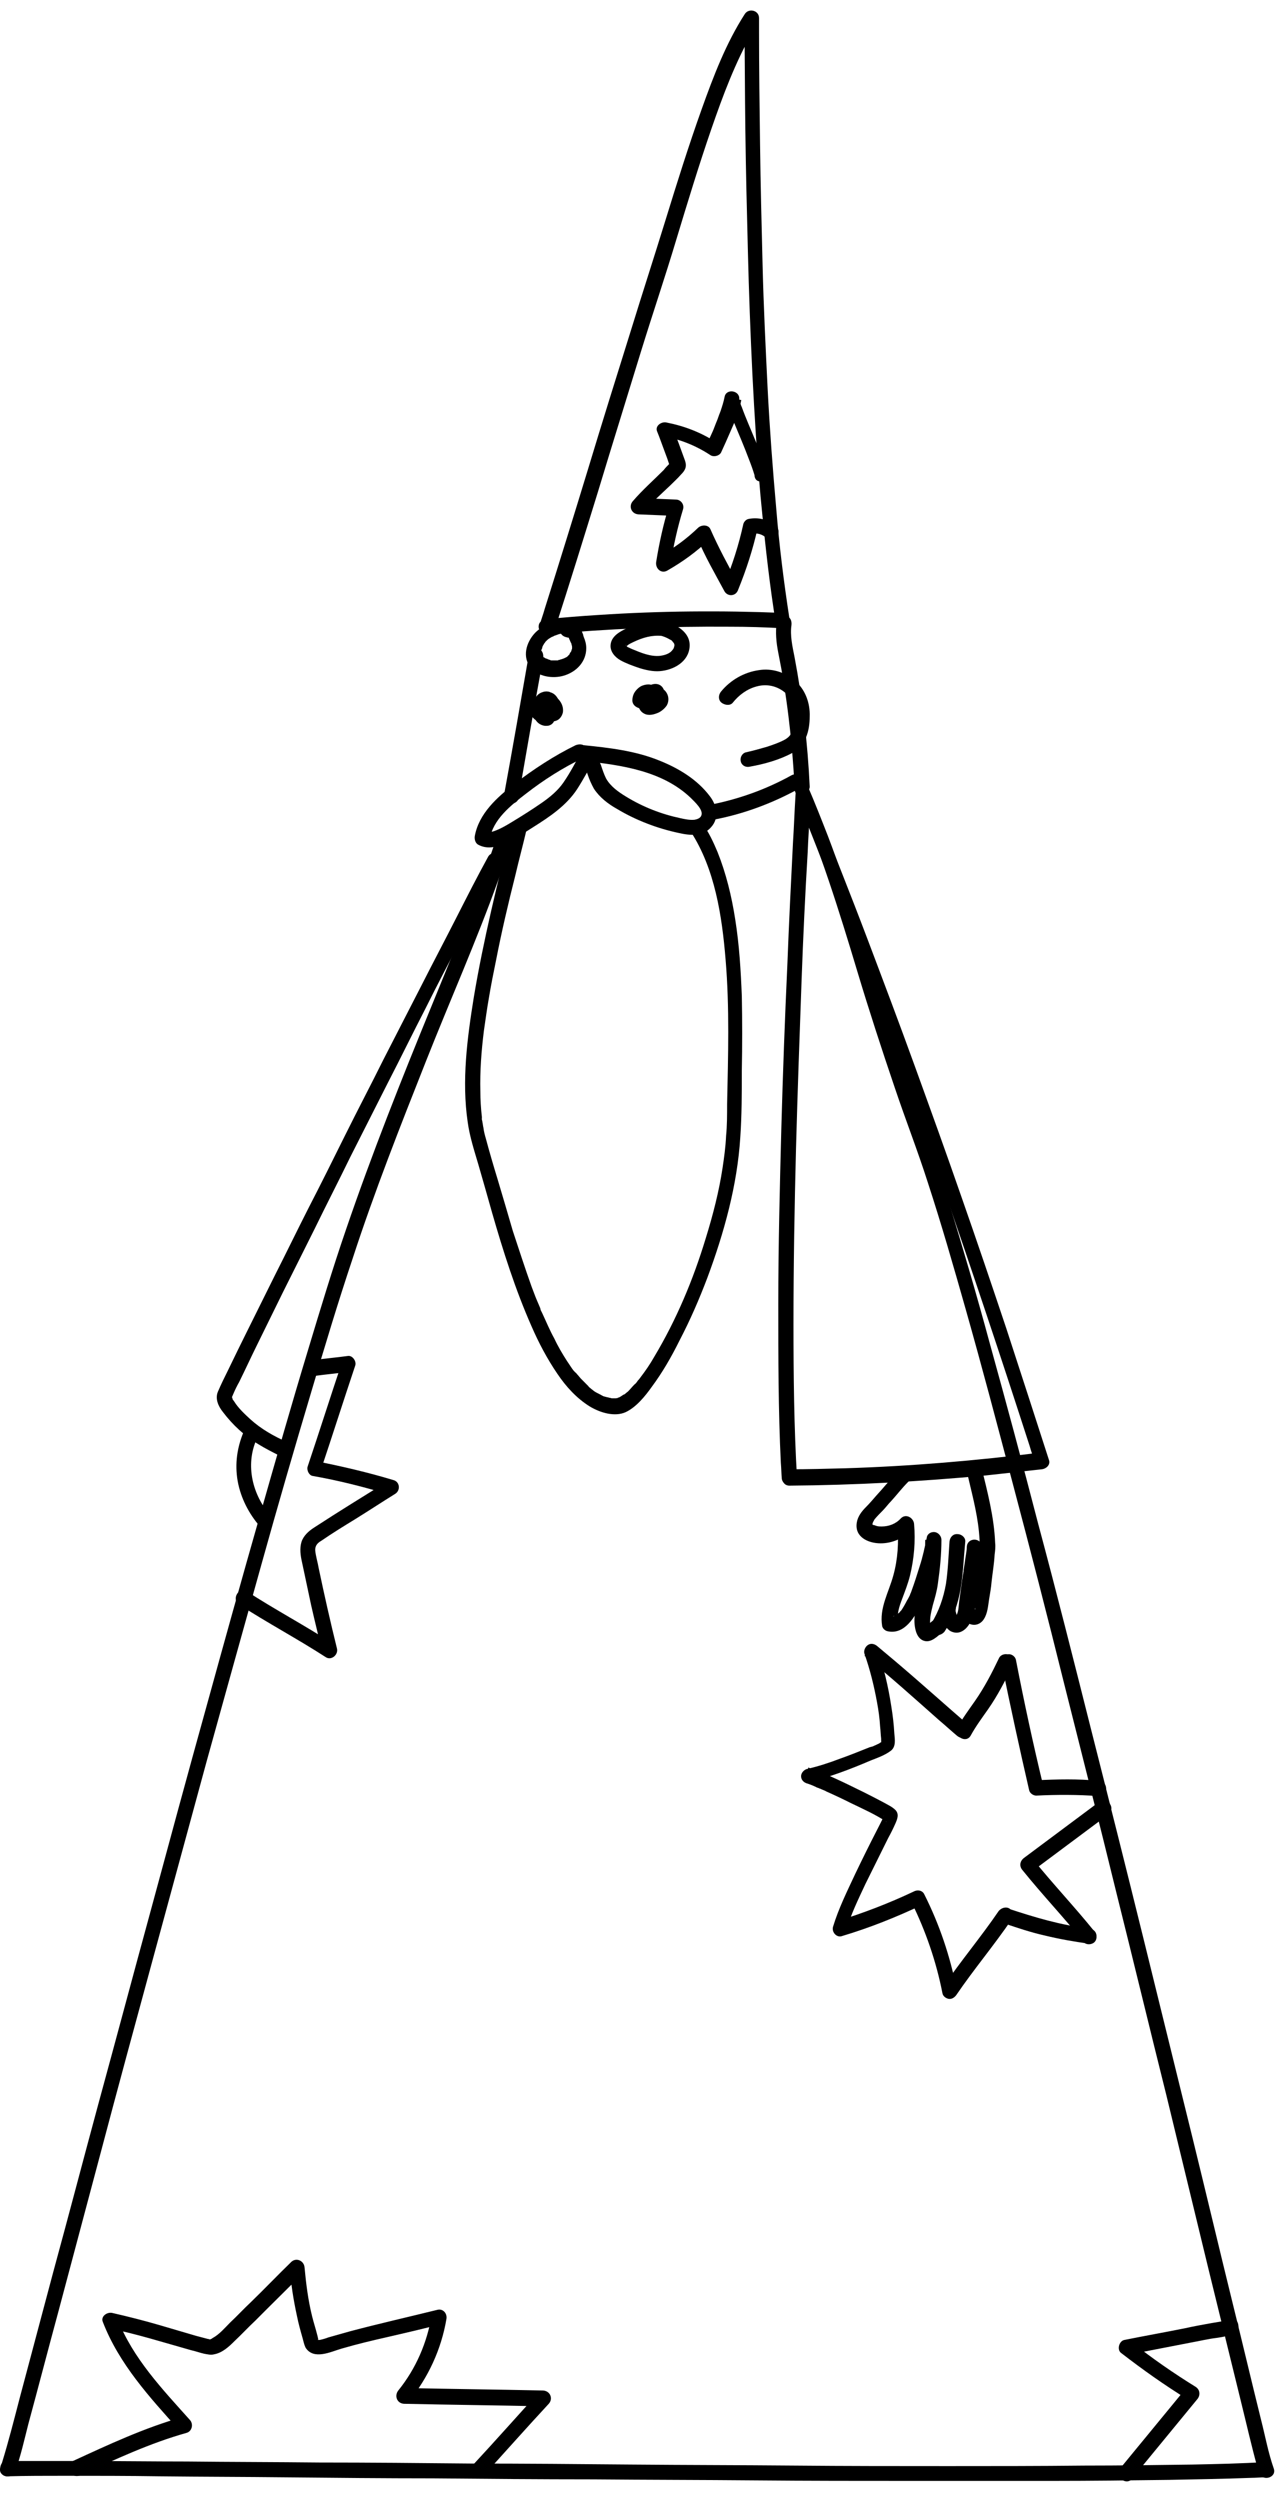 <svg width="67" height="131" viewBox="0 0 67 131" fill="none" xmlns="http://www.w3.org/2000/svg">
<path d="M50.843 90.45C49.541 89.326 48.266 88.175 46.938 87.051C46.619 86.784 46.301 86.516 45.982 86.249C45.849 86.141 45.663 86.088 45.504 86.195C45.371 86.275 45.265 86.489 45.318 86.65C45.61 87.479 45.822 88.336 45.982 89.219C46.062 89.647 46.115 90.048 46.141 90.476C46.168 90.69 46.168 90.904 46.194 91.092C46.194 91.199 46.194 91.306 46.221 91.413C46.221 91.44 46.221 91.466 46.221 91.466C46.247 91.413 46.247 91.333 46.274 91.279C46.274 91.252 46.354 91.172 46.38 91.172C46.354 91.172 46.301 91.225 46.274 91.252C46.221 91.279 46.141 91.306 46.088 91.359C46.008 91.386 45.929 91.44 45.849 91.466C45.796 91.493 45.743 91.52 45.716 91.52C45.69 91.52 45.663 91.547 45.636 91.547C45.716 91.52 45.61 91.547 45.61 91.547C45.079 91.761 44.547 91.975 44.016 92.162C43.458 92.376 42.874 92.563 42.29 92.697C42.13 92.751 41.997 92.911 41.997 93.072C41.997 93.259 42.13 93.393 42.29 93.446C42.476 93.5 42.661 93.58 42.821 93.66C42.874 93.687 42.927 93.687 42.954 93.714C42.98 93.714 43.087 93.767 43.033 93.741C43.14 93.794 43.246 93.821 43.326 93.875C43.751 94.062 44.202 94.276 44.627 94.49C45.238 94.784 45.902 95.079 46.46 95.453C46.486 95.453 46.486 95.48 46.513 95.48C46.566 95.507 46.46 95.427 46.46 95.453C46.486 95.48 46.46 95.48 46.433 95.427C46.407 95.373 46.301 95.159 46.354 95.105L46.327 95.159C46.301 95.212 46.327 95.132 46.354 95.105C46.327 95.105 46.327 95.159 46.327 95.186C46.221 95.427 46.088 95.667 45.982 95.881C45.583 96.657 45.212 97.407 44.84 98.183C44.415 99.092 43.963 100.002 43.671 100.965C43.591 101.26 43.883 101.554 44.149 101.447C45.583 101.019 46.991 100.457 48.346 99.815C48.16 99.761 47.974 99.708 47.788 99.681C48.532 101.179 49.09 102.812 49.408 104.444C49.435 104.604 49.594 104.711 49.727 104.738C49.886 104.765 50.019 104.685 50.126 104.551C51.055 103.186 52.118 101.929 53.047 100.564C53.18 100.377 53.074 100.109 52.915 100.002C52.729 99.895 52.49 99.975 52.357 100.136C51.427 101.501 50.365 102.758 49.435 104.123C49.674 104.15 49.913 104.176 50.152 104.23C49.807 102.491 49.249 100.832 48.452 99.253C48.346 99.039 48.08 99.012 47.894 99.119C46.593 99.734 45.265 100.243 43.883 100.671C44.043 100.832 44.202 100.992 44.361 101.153C44.627 100.27 44.972 99.574 45.371 98.718C45.769 97.915 46.168 97.112 46.566 96.309C46.699 96.069 46.832 95.801 46.938 95.56C47.044 95.32 47.151 95.052 46.938 94.838C46.779 94.677 46.54 94.57 46.354 94.463C46.008 94.276 45.636 94.089 45.265 93.901C44.335 93.446 43.379 92.965 42.369 92.617C42.369 92.885 42.369 93.125 42.369 93.393C43.485 93.125 44.601 92.697 45.663 92.242C46.008 92.109 46.38 91.975 46.672 91.761C46.991 91.547 46.911 91.145 46.885 90.824C46.858 90.343 46.805 89.888 46.726 89.406C46.566 88.362 46.327 87.346 45.982 86.356C45.769 86.489 45.53 86.623 45.318 86.757C46.646 87.827 47.921 88.978 49.222 90.129C49.541 90.396 49.86 90.69 50.179 90.958C50.338 91.092 50.577 91.118 50.736 90.958C50.976 90.878 51.002 90.583 50.843 90.45Z" fill="black"/>
<path d="M59.316 129.917C60.458 128.526 61.627 127.108 62.769 125.716C62.929 125.529 62.929 125.235 62.69 125.074C61.521 124.352 60.405 123.576 59.316 122.719C59.263 122.933 59.21 123.174 59.13 123.388C60.246 123.174 61.335 122.96 62.45 122.746C62.902 122.666 63.327 122.559 63.779 122.505C64.124 122.452 64.522 122.398 64.815 122.157C64.974 122.024 64.947 121.729 64.815 121.595C64.655 121.435 64.416 121.462 64.257 121.595C64.283 121.569 64.337 121.515 64.257 121.595C64.177 121.649 64.31 121.595 64.23 121.595C64.15 121.622 64.071 121.649 63.991 121.649C63.832 121.676 63.672 121.702 63.513 121.729C63.062 121.81 62.61 121.89 62.132 121.997C61.069 122.211 60.007 122.398 58.944 122.612C58.679 122.666 58.546 123.094 58.758 123.281C59.901 124.164 61.069 124.994 62.291 125.743C62.265 125.529 62.238 125.315 62.212 125.101C61.069 126.492 59.901 127.91 58.758 129.302C58.626 129.462 58.599 129.703 58.758 129.864C58.891 130.051 59.183 130.078 59.316 129.917Z" fill="black"/>
<path d="M16.524 72.094C17.108 72.013 17.719 71.96 18.304 71.88C18.171 71.719 18.038 71.532 17.932 71.371C17.321 73.191 16.736 75.037 16.125 76.857C16.072 77.044 16.205 77.311 16.391 77.338C17.772 77.579 19.127 77.927 20.455 78.328C20.429 78.088 20.402 77.847 20.349 77.606C19.047 78.409 17.746 79.211 16.471 80.041C16.179 80.228 15.913 80.469 15.807 80.79C15.7 81.138 15.754 81.513 15.833 81.86C15.993 82.609 16.152 83.359 16.311 84.108C16.497 84.938 16.71 85.767 16.896 86.596C17.082 86.436 17.294 86.302 17.48 86.142C15.993 85.178 14.425 84.349 12.938 83.385C12.513 83.118 12.115 83.814 12.54 84.081C14.027 85.044 15.594 85.874 17.082 86.837C17.374 87.025 17.746 86.704 17.666 86.382C17.321 84.991 17.002 83.573 16.71 82.181C16.657 81.86 16.55 81.539 16.524 81.218C16.524 80.977 16.657 80.844 16.843 80.737C17.427 80.335 18.038 79.96 18.649 79.586C19.34 79.158 20.03 78.703 20.721 78.275C21.013 78.088 20.96 77.633 20.615 77.552C19.287 77.151 17.905 76.83 16.55 76.562C16.63 76.723 16.736 76.883 16.816 77.044C17.427 75.224 18.012 73.378 18.622 71.559C18.702 71.344 18.49 71.023 18.25 71.05C17.666 71.13 17.055 71.184 16.471 71.264C16.258 71.291 16.072 71.425 16.072 71.666C16.125 71.906 16.311 72.121 16.524 72.094Z" fill="black"/>
<path d="M4.226 129.703C6.032 128.874 7.865 128.017 9.777 127.482C10.069 127.402 10.149 127.027 9.963 126.813C8.529 125.208 6.962 123.576 6.165 121.515C6.005 121.676 5.846 121.836 5.687 121.997C7.148 122.291 8.582 122.746 10.016 123.148C10.255 123.201 10.468 123.281 10.707 123.335C10.866 123.362 11.052 123.415 11.238 123.362C11.663 123.281 12.008 122.96 12.301 122.666C12.672 122.318 13.018 121.943 13.39 121.596C14.213 120.766 15.063 119.937 15.887 119.107C15.648 119 15.435 118.92 15.196 118.813C15.249 119.669 15.382 120.499 15.568 121.355C15.648 121.756 15.754 122.131 15.86 122.505C15.913 122.693 15.94 122.853 16.019 123.014C16.444 123.683 17.348 123.228 17.905 123.067C18.729 122.826 19.526 122.639 20.349 122.452C21.279 122.238 22.209 122.024 23.112 121.783C22.952 121.622 22.793 121.462 22.634 121.301C22.394 122.746 21.81 124.111 20.88 125.261C20.668 125.529 20.801 125.93 21.172 125.957C23.616 126.011 26.06 126.037 28.504 126.091C28.398 125.85 28.318 125.636 28.212 125.395C27.096 126.626 25.98 127.884 24.838 129.115C24.705 129.275 24.679 129.516 24.838 129.676C24.997 129.837 25.263 129.837 25.396 129.676C26.512 128.446 27.627 127.188 28.769 125.957C29.009 125.69 28.849 125.288 28.477 125.261C26.034 125.208 23.59 125.181 21.146 125.128C21.252 125.368 21.332 125.582 21.438 125.823C22.448 124.592 23.138 123.094 23.404 121.515C23.457 121.221 23.218 120.953 22.926 121.034C21.412 121.408 19.871 121.756 18.357 122.157C17.985 122.265 17.587 122.372 17.215 122.479C17.082 122.532 16.896 122.586 16.763 122.612C16.816 122.612 16.683 122.612 16.683 122.612C16.63 122.639 16.657 122.612 16.683 122.612L16.63 122.586C16.683 122.612 16.683 122.612 16.657 122.586C16.63 122.559 16.63 122.586 16.683 122.612L16.657 122.586C16.657 122.612 16.683 122.612 16.683 122.639V122.612C16.683 122.612 16.63 122.532 16.683 122.586C16.71 122.639 16.683 122.586 16.683 122.559C16.657 122.479 16.657 122.425 16.63 122.345C16.551 122.024 16.444 121.703 16.365 121.382C16.152 120.525 16.046 119.669 15.966 118.813C15.94 118.465 15.541 118.278 15.276 118.518C14.559 119.214 13.868 119.937 13.151 120.632C12.779 120.98 12.434 121.355 12.062 121.703C11.796 121.97 11.504 122.318 11.159 122.505C11.105 122.532 11.132 122.532 11.079 122.559C11.052 122.559 11.052 122.559 11.026 122.586C10.946 122.612 10.946 122.612 11.079 122.586H11.026C10.919 122.586 11.105 122.612 11.026 122.586C10.973 122.586 10.946 122.559 10.893 122.559C10.68 122.505 10.494 122.452 10.282 122.398C9.644 122.211 9.007 122.024 8.369 121.836C7.546 121.596 6.696 121.382 5.873 121.194C5.607 121.141 5.262 121.382 5.394 121.676C6.244 123.87 7.838 125.609 9.379 127.322C9.432 127.108 9.485 126.867 9.565 126.653C7.573 127.215 5.687 128.098 3.827 128.954C3.641 129.034 3.588 129.329 3.694 129.516C3.801 129.757 4.013 129.783 4.226 129.703Z" fill="black"/>
<path d="M29.088 32.974C29.858 30.592 30.602 28.184 31.346 25.776C32.09 23.314 32.86 20.852 33.604 18.418C34.215 16.437 34.879 14.484 35.463 12.531C36.047 10.604 36.632 8.678 37.296 6.751C37.907 4.985 38.544 3.273 39.474 1.64C39.554 1.48 39.66 1.319 39.766 1.159C39.527 1.078 39.262 1.025 39.023 0.945C39.049 2.898 39.049 4.851 39.076 6.831C39.102 8.945 39.155 11.059 39.209 13.173C39.262 15.34 39.341 17.481 39.447 19.648C39.554 21.762 39.687 23.903 39.873 26.017C40.059 27.997 40.271 30.004 40.563 31.957C40.59 32.171 40.643 32.412 40.669 32.626C40.802 32.465 40.935 32.278 41.041 32.117C37.827 31.984 34.587 32.01 31.372 32.224C30.469 32.278 29.54 32.358 28.637 32.439C28.424 32.465 28.238 32.599 28.238 32.84C28.238 33.054 28.424 33.268 28.637 33.241C31.851 32.947 35.065 32.813 38.279 32.84C39.182 32.84 40.112 32.867 41.015 32.92C41.307 32.92 41.44 32.653 41.387 32.412C41.094 30.512 40.855 28.612 40.696 26.659C40.51 24.572 40.351 22.458 40.244 20.371C40.138 18.203 40.032 16.063 39.979 13.895C39.926 11.781 39.873 9.668 39.846 7.554C39.819 5.574 39.793 3.594 39.793 1.64C39.793 1.399 39.793 1.185 39.793 0.945C39.793 0.543 39.262 0.409 39.049 0.731C38.066 2.256 37.402 3.995 36.791 5.707C36.101 7.634 35.49 9.587 34.879 11.568C34.294 13.467 33.684 15.34 33.099 17.24C32.329 19.702 31.558 22.164 30.815 24.625C30.071 27.06 29.327 29.468 28.557 31.903C28.477 32.198 28.371 32.465 28.291 32.76C28.212 32.974 28.371 33.188 28.557 33.241C28.823 33.322 29.035 33.188 29.088 32.974Z" fill="black"/>
<path d="M40.218 24.732C40.085 24.17 39.846 23.635 39.607 23.1C39.368 22.511 39.102 21.923 38.89 21.334C38.837 21.227 38.81 21.12 38.783 21.013C38.783 20.986 38.757 20.933 38.757 20.906C38.73 20.852 38.757 21.013 38.757 20.906C38.783 20.451 38.066 20.344 37.987 20.799C37.934 21.067 37.854 21.307 37.774 21.548C37.721 21.682 37.668 21.816 37.615 21.976C37.562 22.11 37.482 22.297 37.455 22.378C37.349 22.672 37.163 23.02 37.03 23.341C37.216 23.287 37.402 23.234 37.588 23.207C36.791 22.672 35.888 22.324 34.932 22.137C34.666 22.083 34.321 22.324 34.454 22.618C34.587 22.939 34.693 23.261 34.826 23.608C34.879 23.742 34.932 23.903 34.985 24.037C35.012 24.117 35.038 24.197 35.065 24.277C35.091 24.331 35.118 24.491 35.144 24.518C35.118 24.411 35.118 24.331 35.171 24.224L35.144 24.251C35.251 24.117 35.118 24.277 35.091 24.304C34.985 24.411 34.879 24.518 34.799 24.625C34.268 25.16 33.684 25.669 33.179 26.258C32.94 26.525 33.099 26.927 33.471 26.953C34.135 26.98 34.773 27.007 35.437 27.034C35.304 26.873 35.171 26.686 35.065 26.525C34.773 27.488 34.56 28.452 34.401 29.442C34.347 29.79 34.666 30.084 34.985 29.897C35.782 29.442 36.526 28.907 37.19 28.264C36.977 28.238 36.765 28.211 36.552 28.184C36.951 29.147 37.482 30.057 37.987 30.994C38.066 31.127 38.226 31.208 38.385 31.181C38.544 31.154 38.651 31.047 38.704 30.887C39.129 29.843 39.474 28.773 39.713 27.702C39.633 27.783 39.527 27.89 39.447 27.97C39.687 27.916 39.952 27.997 40.138 28.157C40.297 28.291 40.537 28.318 40.696 28.157C40.855 27.997 40.855 27.729 40.696 27.595C40.297 27.221 39.766 27.087 39.235 27.194C39.102 27.221 38.996 27.355 38.969 27.462C38.73 28.559 38.385 29.629 37.96 30.646C38.199 30.619 38.438 30.592 38.677 30.539C38.172 29.629 37.668 28.692 37.243 27.729C37.137 27.488 36.791 27.488 36.605 27.649C35.994 28.238 35.304 28.746 34.56 29.147C34.746 29.308 34.959 29.442 35.144 29.602C35.304 28.612 35.516 27.649 35.809 26.686C35.888 26.418 35.676 26.177 35.437 26.177C34.773 26.151 34.135 26.124 33.471 26.097C33.577 26.338 33.657 26.552 33.763 26.793C34.188 26.311 34.666 25.883 35.118 25.455C35.304 25.267 35.516 25.08 35.702 24.866C35.915 24.652 36.021 24.465 35.915 24.144C35.702 23.555 35.49 22.966 35.251 22.378C35.091 22.538 34.932 22.699 34.773 22.859C35.649 23.02 36.472 23.341 37.243 23.849C37.402 23.956 37.694 23.903 37.801 23.715C37.96 23.368 38.119 23.02 38.279 22.645C38.518 22.11 38.757 21.548 38.863 20.959C38.597 20.933 38.332 20.879 38.093 20.852C38.066 21.013 38.146 21.227 38.199 21.388C38.279 21.655 38.385 21.896 38.491 22.164C38.757 22.806 39.023 23.421 39.262 24.063C39.368 24.331 39.474 24.625 39.554 24.893C39.58 25.455 40.351 25.241 40.218 24.732Z" fill="black"/>
<path d="M27.733 34.258C27.308 36.72 26.883 39.155 26.432 41.617C26.405 41.831 26.485 42.045 26.697 42.098C26.883 42.152 27.149 42.045 27.176 41.831C27.601 39.369 28.026 36.934 28.477 34.472C28.504 34.258 28.424 34.044 28.212 33.991C28.026 33.91 27.787 34.044 27.733 34.258Z" fill="black"/>
<path d="M40.722 32.572C40.643 33.134 40.696 33.669 40.802 34.205C40.908 34.74 41.015 35.301 41.094 35.837C41.28 36.961 41.413 38.111 41.519 39.235C41.572 39.904 41.626 40.573 41.652 41.215C41.652 41.429 41.838 41.616 42.051 41.616C42.263 41.616 42.449 41.429 42.449 41.215C42.343 38.941 42.077 36.666 41.652 34.419C41.546 33.883 41.413 33.295 41.493 32.76C41.519 32.545 41.44 32.331 41.227 32.278C41.041 32.224 40.749 32.358 40.722 32.572Z" fill="black"/>
<path d="M38.411 36.827C38.73 36.426 39.155 36.105 39.66 35.971C40.138 35.837 40.616 35.917 41.015 36.185C41.413 36.452 41.652 36.88 41.679 37.389C41.679 37.683 41.652 37.951 41.572 38.218C41.493 38.459 41.386 38.62 41.148 38.754C40.855 38.914 40.536 39.021 40.218 39.128C39.846 39.235 39.474 39.342 39.102 39.422C38.89 39.476 38.783 39.717 38.837 39.904C38.89 40.118 39.102 40.225 39.315 40.172C40.058 40.038 40.855 39.824 41.546 39.449C41.891 39.262 42.13 38.994 42.263 38.62C42.396 38.299 42.449 37.924 42.449 37.549C42.476 36.827 42.21 36.105 41.652 35.65C41.148 35.221 40.457 35.007 39.793 35.114C39.023 35.221 38.305 35.623 37.801 36.238C37.668 36.399 37.641 36.64 37.801 36.8C37.986 36.961 38.279 36.987 38.411 36.827Z" fill="black"/>
<path d="M29.407 37.014C29.327 36.72 29.194 36.399 28.902 36.292C28.743 36.238 28.583 36.211 28.451 36.265C28.265 36.318 28.105 36.452 28.026 36.666C27.946 36.854 28.026 37.068 28.105 37.228C28.185 37.362 28.291 37.523 28.451 37.603C28.61 37.683 28.796 37.71 28.982 37.656C29.168 37.576 29.354 37.442 29.38 37.228C29.407 37.121 29.407 37.014 29.38 36.907C29.354 36.8 29.301 36.72 29.221 36.639C29.168 36.559 29.088 36.506 29.008 36.425C29.035 36.452 29.062 36.479 29.062 36.506C29.035 36.479 29.008 36.452 29.008 36.425C28.955 36.318 28.823 36.238 28.716 36.238C28.583 36.211 28.477 36.265 28.371 36.345C28.212 36.479 28.132 36.693 28.132 36.907C28.132 37.068 28.185 37.255 28.265 37.416C28.371 37.576 28.53 37.737 28.743 37.79C28.902 37.817 29.062 37.817 29.221 37.737C29.38 37.656 29.487 37.469 29.513 37.309C29.54 37.068 29.46 36.854 29.301 36.666C29.194 36.532 29.008 36.452 28.849 36.425C28.637 36.399 28.424 36.399 28.238 36.532C28.132 36.613 28.052 36.693 27.999 36.8C27.946 36.907 27.919 37.014 27.893 37.148C27.893 37.255 27.893 37.335 27.919 37.442C27.973 37.576 28.026 37.656 28.105 37.763C28.238 37.951 28.477 38.058 28.69 38.031C28.849 38.031 29.035 37.897 29.062 37.737C29.115 37.549 29.141 37.309 29.062 37.121C29.008 37.014 28.955 36.88 28.876 36.8C28.796 36.72 28.69 36.666 28.583 36.613C28.371 36.532 28.105 36.586 27.919 36.747C27.84 36.827 27.787 36.961 27.76 37.068C27.76 37.175 27.76 37.255 27.787 37.362C27.84 37.496 27.919 37.603 28.052 37.71C28.185 37.79 28.344 37.817 28.477 37.763C28.69 37.71 28.823 37.469 28.743 37.282C28.663 37.068 28.477 36.961 28.265 37.014C28.265 37.014 28.265 37.014 28.238 37.014C28.265 37.014 28.318 37.014 28.344 36.987H28.318C28.344 36.987 28.398 36.987 28.424 37.014H28.398C28.424 37.041 28.451 37.041 28.504 37.068C28.504 37.068 28.477 37.068 28.477 37.041C28.504 37.068 28.53 37.094 28.557 37.094L28.53 37.068C28.557 37.094 28.583 37.121 28.583 37.148C28.583 37.121 28.557 37.121 28.557 37.094C28.583 37.121 28.583 37.148 28.61 37.201C28.61 37.175 28.583 37.148 28.583 37.121C28.583 37.148 28.583 37.201 28.61 37.228C28.61 37.201 28.61 37.175 28.61 37.175C28.61 37.201 28.61 37.255 28.583 37.282C28.583 37.255 28.583 37.255 28.61 37.228C28.583 37.255 28.583 37.282 28.557 37.335C28.557 37.335 28.557 37.309 28.583 37.309C28.557 37.335 28.53 37.362 28.53 37.389L28.557 37.362C28.53 37.389 28.504 37.416 28.477 37.416C28.504 37.416 28.504 37.389 28.53 37.389C28.504 37.416 28.477 37.416 28.424 37.442C28.451 37.442 28.477 37.416 28.504 37.416C28.477 37.416 28.424 37.416 28.398 37.442C28.424 37.442 28.451 37.442 28.477 37.442C28.451 37.442 28.398 37.442 28.371 37.416C28.398 37.416 28.424 37.416 28.451 37.442C28.424 37.416 28.398 37.416 28.344 37.389C28.371 37.416 28.371 37.416 28.398 37.442C28.371 37.416 28.344 37.389 28.344 37.362C28.371 37.389 28.371 37.416 28.398 37.442C28.371 37.416 28.371 37.389 28.344 37.335C28.344 37.389 28.344 37.469 28.344 37.523C28.344 37.496 28.344 37.442 28.371 37.416C28.371 37.442 28.371 37.496 28.344 37.523C28.477 37.416 28.61 37.335 28.716 37.228C28.69 37.228 28.69 37.228 28.663 37.228C28.69 37.228 28.743 37.228 28.769 37.255C28.743 37.255 28.716 37.255 28.69 37.228C28.716 37.255 28.743 37.255 28.796 37.282C28.769 37.255 28.743 37.255 28.716 37.228C28.743 37.255 28.769 37.282 28.796 37.282C28.769 37.255 28.743 37.228 28.716 37.201C28.743 37.228 28.769 37.255 28.769 37.282C28.743 37.255 28.716 37.201 28.716 37.175C28.743 37.201 28.743 37.228 28.769 37.282C28.743 37.228 28.743 37.201 28.743 37.148C28.743 37.175 28.743 37.228 28.769 37.255C28.769 37.228 28.769 37.175 28.769 37.148C28.769 37.175 28.769 37.228 28.743 37.255C28.743 37.228 28.769 37.175 28.769 37.148C28.743 37.175 28.743 37.201 28.716 37.255C28.743 37.228 28.743 37.201 28.769 37.201C28.743 37.228 28.716 37.255 28.69 37.255C28.716 37.228 28.743 37.228 28.769 37.201C28.743 37.228 28.716 37.228 28.663 37.255C28.69 37.255 28.716 37.228 28.769 37.228C28.743 37.228 28.69 37.228 28.663 37.255C28.69 37.255 28.743 37.255 28.769 37.255C28.743 37.255 28.69 37.255 28.663 37.228C28.716 37.228 28.743 37.255 28.796 37.255C28.769 37.228 28.743 37.228 28.69 37.201C28.716 37.228 28.769 37.228 28.796 37.255C28.769 37.228 28.743 37.201 28.716 37.201C28.743 37.228 28.769 37.255 28.796 37.282C28.769 37.255 28.743 37.228 28.743 37.201C28.769 37.228 28.769 37.255 28.796 37.282C28.769 37.255 28.769 37.228 28.743 37.175C28.743 37.201 28.769 37.228 28.769 37.255C28.769 37.228 28.769 37.175 28.743 37.148C28.743 37.175 28.743 37.201 28.743 37.228C28.743 37.201 28.743 37.148 28.769 37.121C28.769 37.148 28.769 37.148 28.743 37.175C28.769 37.148 28.769 37.121 28.796 37.068C28.796 37.094 28.769 37.094 28.769 37.121C28.796 37.094 28.823 37.068 28.823 37.041C28.823 37.041 28.823 37.068 28.796 37.068C28.823 37.041 28.849 37.014 28.876 37.014L28.849 37.041C28.876 37.014 28.902 37.014 28.955 36.987C28.929 36.987 28.929 36.987 28.902 36.987C28.929 36.987 28.982 36.987 29.008 36.961C28.982 36.961 28.955 36.961 28.902 36.961C28.929 36.961 28.982 36.961 29.008 36.987C28.982 36.987 28.955 36.987 28.929 36.961C28.955 36.987 28.982 36.987 29.035 37.014C29.008 36.987 28.982 36.961 28.955 36.934C28.982 36.961 29.008 36.987 29.008 37.014C28.982 36.987 28.955 36.934 28.929 36.907C28.955 36.934 28.955 36.961 28.982 37.014C28.955 36.961 28.955 36.934 28.955 36.88C28.955 36.907 28.955 36.961 28.982 36.987C28.982 36.934 28.982 36.907 28.982 36.854C28.982 36.88 28.982 36.934 28.955 36.961C28.955 36.934 28.982 36.88 28.982 36.854C28.955 36.88 28.955 36.907 28.929 36.961C28.955 36.934 28.955 36.934 28.982 36.907C28.769 36.88 28.557 36.854 28.344 36.827C28.424 36.987 28.557 37.094 28.663 37.228C28.637 37.201 28.61 37.175 28.61 37.148C28.637 37.175 28.637 37.201 28.663 37.228C28.637 37.201 28.637 37.175 28.61 37.121C28.61 37.148 28.61 37.148 28.61 37.175C28.61 37.148 28.61 37.094 28.583 37.068C28.583 37.094 28.583 37.094 28.583 37.121C28.583 37.094 28.583 37.041 28.61 37.014C28.61 37.041 28.61 37.041 28.61 37.068C28.637 37.041 28.637 37.014 28.663 36.961C28.663 36.987 28.637 36.987 28.637 37.014C28.663 36.987 28.69 36.961 28.69 36.934L28.663 36.961C28.69 36.934 28.716 36.907 28.743 36.907C28.716 36.907 28.716 36.934 28.69 36.934C28.716 36.907 28.743 36.907 28.796 36.88C28.769 36.88 28.743 36.907 28.716 36.907C28.743 36.907 28.796 36.907 28.823 36.88C28.796 36.88 28.769 36.88 28.743 36.88C28.769 36.88 28.823 36.88 28.849 36.907C28.823 36.907 28.823 36.907 28.796 36.88C28.823 36.907 28.849 36.907 28.902 36.934C28.876 36.907 28.849 36.88 28.823 36.854C28.849 36.88 28.876 36.907 28.876 36.934C28.823 36.88 28.796 36.827 28.769 36.747C28.796 36.773 28.796 36.8 28.823 36.854C28.823 36.827 28.796 36.8 28.796 36.773C28.796 36.8 28.796 36.854 28.823 36.88C28.823 36.854 28.823 36.827 28.823 36.827C28.823 36.854 28.823 36.907 28.796 36.934C28.796 36.907 28.796 36.907 28.796 36.907C28.769 36.934 28.769 36.961 28.743 37.014C28.743 37.014 28.743 36.987 28.769 36.987C28.743 37.014 28.716 37.041 28.716 37.068L28.743 37.041C28.716 37.068 28.69 37.094 28.663 37.094C28.69 37.094 28.69 37.068 28.716 37.068C28.69 37.094 28.663 37.094 28.61 37.121C28.637 37.121 28.663 37.094 28.69 37.094C28.663 37.094 28.61 37.094 28.583 37.121C28.61 37.121 28.637 37.121 28.663 37.121C28.637 37.121 28.583 37.121 28.557 37.094C28.583 37.094 28.61 37.094 28.637 37.121C28.61 37.094 28.583 37.094 28.53 37.068C28.557 37.068 28.583 37.094 28.583 37.094C28.557 37.068 28.53 37.041 28.504 37.041C28.53 37.068 28.557 37.094 28.583 37.121C28.557 37.094 28.53 37.068 28.53 37.041C28.557 37.068 28.583 37.121 28.61 37.175C28.583 37.148 28.583 37.121 28.557 37.068C28.583 37.148 28.61 37.228 28.637 37.309C28.69 37.523 28.929 37.656 29.115 37.576C29.327 37.442 29.46 37.228 29.407 37.014Z" fill="black"/>
<path d="M33.843 36.292C33.737 36.452 33.684 36.613 33.684 36.8C33.684 37.068 33.843 37.308 34.108 37.362C34.374 37.442 34.64 37.282 34.773 37.041C34.826 36.934 34.852 36.827 34.852 36.693C34.852 36.559 34.826 36.452 34.746 36.345C34.64 36.131 34.454 35.997 34.268 35.917C34.188 35.89 34.082 35.864 34.002 35.864C33.869 35.864 33.763 35.89 33.63 35.944C33.471 36.024 33.312 36.185 33.232 36.345C33.179 36.452 33.152 36.586 33.152 36.693C33.152 36.934 33.338 37.068 33.551 37.121C33.71 37.201 33.896 37.175 34.082 37.148C34.241 37.121 34.401 37.041 34.507 36.961C34.587 36.907 34.666 36.827 34.719 36.746C34.773 36.666 34.826 36.586 34.826 36.479C34.852 36.292 34.826 36.104 34.693 35.971C34.56 35.837 34.374 35.81 34.188 35.864C34.002 35.917 33.843 36.051 33.71 36.185C33.551 36.345 33.444 36.559 33.444 36.8C33.444 37.041 33.551 37.282 33.763 37.389C34.002 37.523 34.294 37.442 34.533 37.335C34.693 37.255 34.852 37.121 34.959 36.961C35.091 36.72 35.065 36.425 34.879 36.211C34.719 36.024 34.454 35.997 34.215 36.024C34.002 36.078 33.816 36.238 33.71 36.425C33.657 36.479 33.63 36.559 33.604 36.613C33.551 36.72 33.524 36.827 33.551 36.934C33.577 37.014 33.657 37.121 33.737 37.175C33.922 37.282 34.188 37.228 34.294 37.041C34.347 36.961 34.374 36.88 34.427 36.8C34.401 36.827 34.374 36.853 34.374 36.88C34.401 36.853 34.427 36.827 34.454 36.773C34.427 36.8 34.401 36.827 34.374 36.827C34.401 36.8 34.427 36.8 34.454 36.773C34.427 36.8 34.401 36.8 34.347 36.827C34.374 36.827 34.401 36.8 34.427 36.8C34.401 36.8 34.347 36.8 34.321 36.827C34.347 36.827 34.374 36.827 34.427 36.827C34.401 36.827 34.347 36.827 34.321 36.8C34.347 36.8 34.374 36.8 34.401 36.827C34.374 36.8 34.347 36.8 34.294 36.773C34.321 36.773 34.321 36.8 34.347 36.8C34.321 36.773 34.294 36.746 34.268 36.746C34.294 36.746 34.294 36.773 34.294 36.773C34.268 36.746 34.241 36.72 34.241 36.693C34.241 36.72 34.268 36.72 34.268 36.746C34.241 36.72 34.241 36.693 34.215 36.639C34.215 36.666 34.215 36.666 34.241 36.693C34.241 36.666 34.241 36.613 34.215 36.586C34.215 36.613 34.215 36.639 34.215 36.639C34.215 36.613 34.215 36.559 34.241 36.532C34.241 36.559 34.241 36.559 34.215 36.586C34.241 36.559 34.241 36.532 34.268 36.479C34.241 36.532 34.188 36.559 34.162 36.586C34.188 36.559 34.215 36.532 34.241 36.532C34.188 36.586 34.108 36.613 34.029 36.639C34.055 36.613 34.082 36.613 34.135 36.586C34.082 36.613 34.029 36.639 33.949 36.639C33.976 36.639 34.029 36.639 34.055 36.613C34.029 36.613 34.029 36.613 34.002 36.613C34.029 36.613 34.082 36.613 34.108 36.639C34.082 36.639 34.082 36.639 34.055 36.613C34.082 36.639 34.108 36.639 34.162 36.666C34.135 36.666 34.135 36.639 34.108 36.639C34.135 36.666 34.162 36.693 34.188 36.693L34.162 36.666C34.188 36.693 34.215 36.72 34.215 36.746C34.188 36.72 34.188 36.693 34.188 36.666C34.215 36.693 34.215 36.72 34.241 36.773C34.241 36.746 34.215 36.72 34.215 36.693C34.215 36.72 34.215 36.773 34.241 36.8C34.241 36.773 34.241 36.746 34.241 36.693C34.241 36.72 34.241 36.773 34.215 36.8C34.215 36.773 34.241 36.746 34.241 36.72C34.215 36.746 34.215 36.773 34.188 36.827C34.215 36.773 34.241 36.746 34.268 36.72C34.241 36.746 34.215 36.773 34.215 36.8C34.268 36.72 34.347 36.666 34.427 36.586C34.401 36.613 34.374 36.639 34.347 36.639C34.374 36.613 34.401 36.613 34.427 36.586C34.401 36.613 34.374 36.613 34.321 36.639C34.347 36.639 34.374 36.613 34.374 36.613C34.347 36.613 34.294 36.613 34.268 36.639H34.294C34.268 36.639 34.215 36.639 34.188 36.613H34.215C34.188 36.586 34.162 36.586 34.108 36.559H34.135C34.108 36.532 34.082 36.506 34.055 36.506C34.055 36.506 34.055 36.506 34.082 36.532C34.055 36.506 34.029 36.479 34.029 36.452C34.029 36.452 34.029 36.479 34.055 36.479C34.029 36.452 34.029 36.425 34.002 36.372V36.399C34.002 36.372 34.002 36.318 33.976 36.292V36.318C33.976 36.292 33.976 36.238 34.002 36.211C34.002 36.238 34.002 36.265 33.976 36.292C34.002 36.265 34.002 36.238 34.029 36.185C34.002 36.211 34.002 36.265 33.976 36.292C34.002 36.265 34.029 36.238 34.029 36.211C34.002 36.238 33.976 36.292 33.922 36.318C33.949 36.292 33.976 36.265 34.002 36.265C33.949 36.292 33.922 36.318 33.869 36.345C33.896 36.318 33.922 36.318 33.976 36.292C33.922 36.318 33.869 36.318 33.816 36.345C33.843 36.345 33.896 36.345 33.922 36.318C33.869 36.318 33.816 36.318 33.763 36.318C33.79 36.318 33.843 36.318 33.869 36.345C33.816 36.345 33.763 36.318 33.737 36.318C33.763 36.345 33.79 36.345 33.843 36.372C33.816 36.345 33.79 36.345 33.737 36.318C33.79 36.425 33.869 36.559 33.922 36.666V36.639C33.922 36.666 33.922 36.72 33.896 36.746C33.896 36.693 33.922 36.666 33.922 36.639C33.896 36.666 33.896 36.693 33.869 36.746C33.896 36.72 33.896 36.666 33.922 36.639C33.896 36.666 33.869 36.693 33.869 36.72C33.896 36.693 33.922 36.666 33.949 36.639C33.922 36.666 33.896 36.693 33.869 36.693C33.896 36.666 33.949 36.639 33.976 36.613C33.949 36.639 33.922 36.639 33.869 36.666C33.896 36.666 33.922 36.639 33.976 36.639C33.949 36.639 33.896 36.639 33.869 36.666C33.896 36.666 33.949 36.666 33.976 36.666C33.949 36.666 33.896 36.666 33.869 36.639C33.922 36.639 33.949 36.666 33.976 36.666C33.949 36.639 33.922 36.639 33.869 36.613C33.922 36.639 33.949 36.666 33.976 36.693C33.949 36.666 33.922 36.639 33.896 36.639C33.922 36.666 33.949 36.693 33.976 36.72C33.949 36.693 33.922 36.666 33.922 36.639C33.949 36.666 33.976 36.72 33.976 36.746C33.949 36.72 33.949 36.693 33.922 36.639C33.922 36.666 33.949 36.693 33.949 36.746C33.949 36.72 33.949 36.666 33.922 36.639C33.922 36.666 33.922 36.693 33.922 36.72C33.922 36.693 33.922 36.639 33.949 36.613C33.949 36.639 33.949 36.666 33.922 36.693C33.949 36.666 33.949 36.639 33.976 36.586C33.949 36.613 33.949 36.613 33.922 36.639C33.949 36.613 33.976 36.586 34.002 36.586C33.976 36.586 33.976 36.613 33.949 36.613C33.976 36.586 34.002 36.586 34.055 36.559H34.029C34.055 36.559 34.108 36.559 34.135 36.532H34.108C34.135 36.532 34.188 36.532 34.215 36.559H34.188C34.215 36.586 34.241 36.586 34.294 36.613C34.268 36.613 34.268 36.586 34.241 36.586C34.268 36.613 34.294 36.639 34.321 36.639L34.294 36.613C34.321 36.639 34.347 36.666 34.347 36.693L34.321 36.666C34.347 36.693 34.347 36.72 34.374 36.773C34.374 36.746 34.374 36.746 34.374 36.72C34.374 36.746 34.374 36.8 34.401 36.827C34.401 36.8 34.401 36.773 34.401 36.746C34.401 36.773 34.401 36.827 34.374 36.853C34.374 36.8 34.401 36.773 34.401 36.72C34.374 36.746 34.374 36.773 34.347 36.827C34.374 36.773 34.401 36.746 34.427 36.693C34.48 36.613 34.48 36.479 34.48 36.372C34.454 36.292 34.374 36.185 34.294 36.131C34.215 36.078 34.082 36.051 33.976 36.078C33.976 36.131 33.896 36.211 33.843 36.292Z" fill="black"/>
<path d="M34.693 32.546C33.976 32.465 33.312 32.679 32.701 33.001C32.382 33.161 32.037 33.402 32.01 33.803C31.983 34.151 32.249 34.445 32.541 34.606C32.834 34.767 33.205 34.9 33.524 35.007C33.869 35.114 34.241 35.195 34.587 35.168C35.304 35.114 36.101 34.686 36.154 33.883C36.207 33.108 35.41 32.706 34.799 32.519C34.294 32.385 34.082 33.161 34.587 33.295C34.799 33.348 34.932 33.402 35.118 33.509C35.224 33.562 35.224 33.562 35.277 33.643C35.33 33.696 35.33 33.696 35.357 33.776V33.83C35.357 33.857 35.33 33.91 35.33 33.937C35.304 34.017 35.224 34.098 35.171 34.151C35.012 34.285 34.799 34.338 34.613 34.365C34.108 34.419 33.604 34.205 33.152 34.017C33.072 33.99 32.993 33.937 32.913 33.91C32.913 33.91 32.834 33.857 32.86 33.857C32.754 33.776 32.834 33.857 32.834 33.83C32.78 33.803 32.834 33.776 32.834 33.83C32.78 33.937 32.833 33.857 32.887 33.83C32.966 33.75 33.099 33.696 33.205 33.643C33.71 33.402 34.188 33.268 34.719 33.322C34.932 33.348 35.118 33.108 35.118 32.92C35.091 32.706 34.905 32.572 34.693 32.546Z" fill="black"/>
<path d="M29.699 32.519C29.088 32.519 28.477 32.733 28.052 33.161C27.574 33.669 27.362 34.445 27.84 35.007C28.238 35.462 28.982 35.569 29.54 35.409C30.204 35.221 30.735 34.686 30.735 33.964C30.735 33.75 30.682 33.562 30.602 33.375C30.602 33.348 30.576 33.322 30.576 33.295C30.602 33.402 30.576 33.295 30.576 33.268C30.549 33.215 30.549 33.188 30.523 33.134C30.469 32.974 30.363 32.84 30.23 32.733C30.071 32.626 29.912 32.599 29.752 32.599C29.54 32.572 29.354 32.813 29.354 33C29.354 33.241 29.54 33.375 29.752 33.402C29.646 33.402 29.805 33.402 29.832 33.429C29.885 33.429 29.805 33.429 29.805 33.402C29.832 33.429 29.885 33.455 29.779 33.375C29.832 33.429 29.752 33.322 29.779 33.348C29.779 33.375 29.805 33.375 29.805 33.402C29.832 33.455 29.779 33.295 29.805 33.375C29.832 33.482 29.885 33.562 29.912 33.643C29.938 33.696 29.965 33.723 29.965 33.776C29.938 33.696 29.965 33.75 29.965 33.776C29.965 33.803 29.991 33.83 29.991 33.883C29.965 33.803 29.991 33.857 29.991 33.883C29.991 33.91 29.991 33.937 29.991 33.964C29.991 33.99 29.991 34.017 29.965 34.044C29.965 34.097 29.938 34.151 29.912 34.178C29.885 34.205 29.858 34.258 29.858 34.285C29.805 34.338 29.858 34.312 29.858 34.285C29.832 34.312 29.832 34.312 29.805 34.338C29.779 34.365 29.752 34.392 29.726 34.419C29.672 34.445 29.619 34.472 29.566 34.499C29.54 34.499 29.513 34.526 29.513 34.526C29.593 34.499 29.487 34.526 29.487 34.526C29.433 34.552 29.38 34.552 29.327 34.579C29.301 34.579 29.274 34.579 29.247 34.606C29.141 34.633 29.301 34.606 29.221 34.606C29.168 34.606 29.115 34.606 29.062 34.606C29.035 34.606 29.008 34.606 28.982 34.606C28.982 34.606 28.876 34.606 28.929 34.606C28.982 34.606 28.902 34.606 28.902 34.606C28.876 34.606 28.849 34.606 28.849 34.579C28.796 34.579 28.743 34.552 28.69 34.526C28.663 34.526 28.637 34.499 28.61 34.499C28.584 34.499 28.557 34.472 28.557 34.472C28.53 34.445 28.477 34.392 28.53 34.472C28.504 34.445 28.451 34.392 28.424 34.365C28.477 34.419 28.424 34.365 28.398 34.312C28.344 34.231 28.398 34.392 28.398 34.285C28.398 34.258 28.398 34.231 28.371 34.205C28.371 34.178 28.371 34.151 28.371 34.124C28.371 34.151 28.371 34.178 28.371 34.124C28.371 34.071 28.398 34.017 28.424 33.964C28.451 33.857 28.398 33.99 28.424 33.937C28.424 33.91 28.451 33.883 28.451 33.857C28.477 33.803 28.504 33.776 28.53 33.723C28.53 33.696 28.584 33.643 28.53 33.723C28.557 33.696 28.583 33.669 28.583 33.643C28.61 33.616 28.663 33.562 28.69 33.536C28.69 33.536 28.796 33.455 28.716 33.509C28.743 33.482 28.769 33.482 28.796 33.455C28.849 33.429 28.876 33.402 28.929 33.375C28.955 33.375 28.982 33.348 29.009 33.348C29.088 33.295 28.982 33.348 29.035 33.322C29.141 33.295 29.247 33.241 29.354 33.215C29.38 33.215 29.407 33.215 29.433 33.188C29.327 33.215 29.46 33.188 29.46 33.188C29.54 33.188 29.593 33.188 29.672 33.188C29.885 33.188 30.071 33 30.071 32.786C30.071 32.706 29.912 32.519 29.699 32.519Z" fill="black"/>
<path d="M30.177 39.048C29.035 39.61 27.973 40.305 26.963 41.081C26.06 41.777 25.104 42.633 24.891 43.811C24.865 43.971 24.918 44.185 25.077 44.266C25.582 44.533 26.113 44.373 26.591 44.132C27.069 43.891 27.521 43.623 27.973 43.329C28.823 42.794 29.699 42.205 30.257 41.349C30.602 40.814 30.894 40.252 31.213 39.717C31.479 39.262 30.788 38.86 30.523 39.315C30.204 39.877 29.912 40.466 29.54 41.001C29.247 41.429 28.823 41.777 28.398 42.071C27.893 42.419 27.388 42.74 26.857 43.061C26.591 43.222 26.326 43.383 26.06 43.489C25.874 43.57 25.662 43.65 25.476 43.543C25.529 43.704 25.608 43.837 25.662 43.998C25.848 42.928 26.777 42.205 27.574 41.59C28.504 40.867 29.513 40.225 30.576 39.717C30.762 39.61 30.815 39.342 30.709 39.155C30.602 38.994 30.39 38.968 30.177 39.048Z" fill="black"/>
<path d="M30.629 39.877C32.568 40.091 34.719 40.386 36.207 41.804C36.419 42.018 36.898 42.446 36.765 42.74C36.712 42.874 36.552 42.928 36.419 42.954C36.18 42.981 35.915 42.928 35.676 42.874C34.666 42.66 33.71 42.285 32.833 41.75C32.435 41.509 32.01 41.215 31.771 40.787C31.665 40.573 31.585 40.332 31.505 40.091C31.399 39.824 31.24 39.636 31.001 39.449C30.815 39.315 30.549 39.422 30.443 39.583C30.337 39.797 30.416 40.011 30.576 40.145C30.682 40.225 30.762 40.439 30.815 40.6C30.894 40.84 31.001 41.081 31.133 41.322C31.426 41.777 31.877 42.125 32.355 42.392C33.338 42.981 34.454 43.409 35.596 43.65C36.18 43.784 36.844 43.837 37.269 43.356C37.721 42.874 37.588 42.205 37.216 41.724C36.552 40.84 35.569 40.252 34.56 39.85C33.312 39.342 31.93 39.181 30.602 39.048C30.39 39.021 30.204 39.262 30.204 39.449C30.23 39.717 30.416 39.877 30.629 39.877Z" fill="black"/>
<path d="M36.207 43.57C37.482 45.523 37.854 48.012 38.04 50.286C38.252 52.801 38.172 55.343 38.119 57.858C38.119 58.42 38.119 58.982 38.066 59.517C38.04 60.106 37.96 60.668 37.88 61.203C37.694 62.434 37.376 63.665 37.004 64.869C36.34 67.063 35.463 69.15 34.294 71.104C34.082 71.478 33.843 71.826 33.577 72.174C33.551 72.201 33.524 72.254 33.497 72.281C33.471 72.308 33.471 72.308 33.444 72.335C33.391 72.415 33.338 72.495 33.258 72.549C33.152 72.656 33.046 72.789 32.94 72.896C32.886 72.95 32.833 72.977 32.78 73.03C32.754 73.057 32.727 73.057 32.701 73.084C32.621 73.164 32.754 73.03 32.674 73.084C32.647 73.111 32.408 73.271 32.382 73.244C32.382 73.244 32.515 73.191 32.408 73.244C32.382 73.244 32.382 73.244 32.355 73.271H32.302C32.302 73.244 32.435 73.271 32.329 73.271C32.249 73.271 32.169 73.271 32.116 73.271C32.01 73.271 32.196 73.298 32.09 73.271C32.036 73.271 32.01 73.244 31.957 73.244C31.877 73.218 31.824 73.218 31.744 73.191C31.718 73.191 31.665 73.164 31.638 73.164C31.611 73.164 31.611 73.137 31.585 73.137C31.505 73.111 31.665 73.164 31.585 73.137C31.452 73.057 31.319 73.004 31.186 72.923C31.107 72.87 31.054 72.816 30.974 72.763C31.054 72.816 30.974 72.763 30.947 72.736C30.921 72.709 30.868 72.682 30.841 72.629C30.708 72.495 30.576 72.361 30.443 72.228C30.39 72.174 30.337 72.094 30.257 72.013C30.23 71.987 30.204 71.933 30.151 71.906C30.124 71.88 30.044 71.773 30.097 71.853C29.965 71.692 29.858 71.505 29.726 71.318C29.486 70.943 29.247 70.542 29.061 70.14C28.822 69.712 28.637 69.257 28.424 68.802C28.397 68.749 28.371 68.695 28.344 68.642C28.291 68.535 28.371 68.669 28.344 68.615C28.344 68.588 28.318 68.562 28.318 68.535C28.265 68.401 28.212 68.294 28.158 68.16C28.052 67.919 27.972 67.679 27.866 67.411C27.521 66.448 27.202 65.458 26.883 64.495C26.618 63.585 26.352 62.675 26.087 61.792C25.874 61.096 25.662 60.374 25.476 59.678C25.422 59.491 25.369 59.303 25.343 59.089C25.316 58.982 25.316 58.902 25.29 58.795C25.29 58.742 25.263 58.688 25.263 58.661C25.263 58.635 25.236 58.528 25.263 58.635C25.263 58.608 25.263 58.581 25.263 58.528C25.21 58.073 25.183 57.618 25.183 57.19C25.157 56.119 25.236 55.076 25.369 54.005C25.449 53.47 25.529 52.855 25.635 52.266C25.741 51.624 25.874 50.955 26.007 50.313C26.299 48.814 26.644 47.343 27.016 45.871C27.202 45.068 27.415 44.292 27.601 43.49C27.733 42.981 26.963 42.767 26.83 43.276C26.087 46.246 25.343 49.242 24.838 52.266C24.493 54.407 24.201 56.628 24.519 58.795C24.626 59.571 24.865 60.294 25.077 61.016C25.316 61.845 25.555 62.675 25.794 63.531C26.379 65.565 27.016 67.572 27.866 69.498C28.238 70.354 28.69 71.211 29.221 71.987C29.672 72.656 30.23 73.271 30.921 73.699C31.452 74.02 32.222 74.261 32.807 73.993C33.365 73.726 33.816 73.164 34.161 72.682C34.719 71.933 35.197 71.104 35.622 70.247C36.18 69.177 36.658 68.08 37.083 66.956C37.96 64.602 38.651 62.113 38.81 59.598C38.89 58.447 38.89 57.27 38.89 56.093C38.916 54.781 38.916 53.47 38.89 52.186C38.837 50.848 38.757 49.51 38.544 48.172C38.358 46.968 38.066 45.764 37.615 44.64C37.402 44.132 37.163 43.623 36.844 43.169C36.738 42.981 36.499 42.901 36.286 43.035C36.18 43.115 36.101 43.383 36.207 43.57Z" fill="black"/>
<path d="M37.402 42.954C38.969 42.66 40.483 42.098 41.891 41.322C42.343 41.081 41.944 40.386 41.493 40.626C40.138 41.376 38.704 41.884 37.19 42.178C36.977 42.232 36.844 42.473 36.924 42.66C36.977 42.901 37.19 43.008 37.402 42.954Z" fill="black"/>
<path d="M41.705 41.536C43.007 44.587 43.99 47.717 44.946 50.901C45.557 52.935 46.221 54.969 46.911 57.002C47.469 58.661 48.107 60.293 48.638 61.952C49.355 64.147 49.993 66.367 50.63 68.615C51.48 71.612 52.277 74.636 53.074 77.659C54.004 81.165 54.907 84.67 55.783 88.202C56.713 91.894 57.643 95.56 58.546 99.253C59.422 102.758 60.273 106.29 61.149 109.795C61.893 112.873 62.636 115.923 63.38 119C63.938 121.274 64.496 123.549 65.054 125.823C65.346 127.001 65.612 128.178 65.93 129.329C65.957 129.409 65.983 129.489 66.01 129.569C66.169 130.051 66.94 129.837 66.78 129.355C66.488 128.526 66.329 127.643 66.116 126.813C65.612 124.78 65.133 122.746 64.629 120.713C63.911 117.796 63.221 114.879 62.504 111.963C61.654 108.511 60.804 105.059 59.954 101.607C59.051 97.942 58.121 94.249 57.191 90.583C56.288 86.998 55.385 83.412 54.429 79.853C53.605 76.669 52.755 73.512 51.879 70.354C51.215 67.893 50.498 65.458 49.754 63.023C48.718 59.705 47.443 56.467 46.407 53.149C45.424 50.018 44.574 46.861 43.405 43.811C43.06 42.928 42.715 42.045 42.343 41.188C42.183 40.653 41.493 41.054 41.705 41.536Z" fill="black"/>
<path d="M26.113 43.65C25.104 46.727 23.855 49.697 22.633 52.694C21.04 56.574 19.499 60.454 18.144 64.414C17.427 66.501 16.79 68.615 16.152 70.729C15.276 73.619 14.452 76.509 13.629 79.398C12.672 82.743 11.743 86.088 10.813 89.46C9.83 92.992 8.874 96.523 7.918 100.056C6.988 103.454 6.085 106.852 5.155 110.25C4.358 113.194 3.588 116.137 2.791 119.054C2.207 121.248 1.622 123.442 1.038 125.636C0.746 126.76 0.454 127.91 0.108 129.034C0.082 129.115 0.055 129.195 0.029 129.275C-0.157 129.757 0.613 129.971 0.799 129.489C1.091 128.686 1.277 127.83 1.49 127.001C2.021 125.047 2.526 123.094 3.057 121.141C3.801 118.358 4.544 115.548 5.288 112.766C6.165 109.448 7.068 106.13 7.971 102.812C8.927 99.306 9.883 95.774 10.84 92.269C11.796 88.817 12.752 85.392 13.708 81.967C14.558 78.917 15.435 75.893 16.338 72.87C17.029 70.542 17.719 68.24 18.49 65.939C19.632 62.434 20.986 59.009 22.341 55.584C23.59 52.427 24.971 49.323 26.113 46.139C26.379 45.389 26.644 44.64 26.883 43.891C27.043 43.356 26.273 43.142 26.113 43.65Z" fill="black"/>
<path d="M0.401 129.757C1.383 129.73 2.366 129.73 3.349 129.73C5.022 129.73 6.696 129.73 8.369 129.757C10.574 129.784 12.779 129.784 14.983 129.81C17.56 129.837 20.137 129.864 22.713 129.864C25.502 129.891 28.318 129.917 31.107 129.917C33.949 129.944 36.791 129.944 39.633 129.971C42.369 129.998 45.105 129.998 47.815 129.998C50.285 129.998 52.729 129.998 55.199 129.998C57.218 129.998 59.263 129.971 61.282 129.944C62.716 129.917 64.177 129.891 65.612 129.837C65.851 129.837 66.09 129.81 66.355 129.81C66.86 129.784 66.86 128.981 66.355 129.008C65.08 129.088 63.805 129.115 62.53 129.141C60.618 129.168 58.732 129.195 56.819 129.195C54.455 129.222 52.065 129.222 49.701 129.222C47.018 129.222 44.335 129.222 41.652 129.195C38.81 129.168 35.968 129.168 33.126 129.141C30.31 129.115 27.494 129.088 24.679 129.088C22.023 129.061 19.393 129.034 16.736 129.034C14.426 129.008 12.115 129.008 9.804 128.981C7.971 128.981 6.165 128.954 4.332 128.954C3.163 128.954 1.994 128.954 0.826 128.954C0.666 128.954 0.48 128.954 0.321 128.954C-0.104 128.981 -0.104 129.784 0.401 129.757Z" fill="black"/>
<path d="M41.386 77.847C44.84 77.82 48.266 77.632 51.693 77.311C52.676 77.204 53.658 77.097 54.615 76.99C54.854 76.963 55.093 76.749 54.986 76.482C54.243 74.181 53.499 71.879 52.755 69.605C51.985 67.304 51.215 65.029 50.418 62.755C49.621 60.454 48.797 58.179 47.974 55.905C47.151 53.631 46.301 51.383 45.451 49.135C44.601 46.888 43.697 44.64 42.821 42.392C42.715 42.125 42.608 41.831 42.476 41.563C42.396 41.376 42.236 41.242 42.051 41.269C41.838 41.295 41.705 41.456 41.705 41.67C41.652 42.499 41.626 43.329 41.572 44.158C41.466 46.272 41.36 48.386 41.28 50.5C41.147 53.363 41.041 56.253 40.962 59.116C40.882 62.193 40.802 65.27 40.802 68.347C40.802 71.103 40.802 73.886 40.935 76.642C40.962 76.937 40.962 77.231 40.988 77.499C41.015 77.659 41.174 77.847 41.386 77.847C41.599 77.847 41.785 77.659 41.785 77.445C41.626 74.769 41.599 72.067 41.599 69.364C41.599 66.287 41.652 63.237 41.732 60.16C41.812 57.216 41.918 54.3 42.024 51.356C42.104 49.135 42.21 46.888 42.343 44.667C42.369 43.971 42.422 43.275 42.449 42.58C42.476 42.259 42.502 41.938 42.502 41.616C42.502 41.59 42.502 41.59 42.502 41.563C42.236 41.59 41.971 41.643 41.732 41.67C42.635 43.918 43.511 46.165 44.388 48.413C45.265 50.66 46.088 52.935 46.938 55.183C47.761 57.457 48.585 59.758 49.382 62.033C50.179 64.307 50.949 66.581 51.719 68.883C52.49 71.184 53.233 73.458 53.977 75.759C54.057 76.054 54.163 76.321 54.243 76.616C54.376 76.455 54.508 76.268 54.615 76.107C51.188 76.535 47.761 76.83 44.308 76.937C43.326 76.963 42.343 76.99 41.36 76.99C40.882 77.044 40.882 77.847 41.386 77.847Z" fill="black"/>
<path d="M50.896 90.931C51.162 90.449 51.48 90.021 51.799 89.566C52.304 88.844 52.702 88.068 53.074 87.292C53.154 87.105 53.127 86.864 52.941 86.73C52.755 86.623 52.49 86.677 52.383 86.864C52.012 87.64 51.613 88.416 51.108 89.138C50.79 89.593 50.471 90.021 50.205 90.503C49.966 90.985 50.657 91.386 50.896 90.931Z" fill="black"/>
<path d="M52.623 100.778C53.34 101.019 54.057 101.26 54.774 101.42C55.544 101.608 56.315 101.741 57.085 101.848C57.297 101.875 57.483 101.634 57.483 101.447C57.483 101.206 57.297 101.072 57.085 101.046C55.624 100.885 54.216 100.457 52.835 100.002C52.623 99.922 52.41 100.082 52.357 100.27C52.277 100.511 52.41 100.725 52.623 100.778Z" fill="black"/>
<path d="M57.669 94.383C56.341 95.373 55.013 96.363 53.685 97.353C53.472 97.514 53.419 97.781 53.605 97.995C54.641 99.28 55.783 100.484 56.819 101.768C56.952 101.929 57.244 101.902 57.377 101.768C57.536 101.608 57.51 101.367 57.377 101.206C56.341 99.922 55.199 98.718 54.163 97.433C54.136 97.647 54.11 97.862 54.083 98.076C55.411 97.086 56.74 96.096 58.068 95.106C58.254 94.972 58.333 94.758 58.201 94.544C58.121 94.356 57.855 94.249 57.669 94.383Z" fill="black"/>
<path d="M52.516 87.185C52.968 89.406 53.446 91.6 53.951 93.794C53.977 93.955 54.163 94.089 54.322 94.089C55.412 94.035 56.501 94.035 57.59 94.115C57.802 94.142 57.988 93.928 57.988 93.714C57.988 93.473 57.802 93.339 57.59 93.313C56.501 93.206 55.412 93.232 54.322 93.286C54.455 93.393 54.588 93.473 54.694 93.58C54.163 91.386 53.685 89.165 53.26 86.971C53.207 86.757 52.968 86.623 52.782 86.704C52.596 86.757 52.49 86.971 52.516 87.185Z" fill="black"/>
<path d="M49.78 80.763C49.727 81.512 49.701 82.262 49.594 82.984C49.462 83.733 49.222 84.429 48.824 85.071C48.718 85.258 48.797 85.526 48.957 85.633C49.143 85.74 49.382 85.66 49.515 85.499C49.966 84.804 50.232 84.028 50.365 83.225C50.498 82.422 50.524 81.593 50.604 80.79C50.63 80.576 50.418 80.388 50.205 80.388C49.966 80.362 49.807 80.549 49.78 80.763Z" fill="black"/>
<path d="M47.018 77.151C46.646 77.552 46.301 77.98 45.929 78.382C45.769 78.569 45.583 78.783 45.398 78.97C45.185 79.184 44.972 79.452 44.919 79.773C44.786 80.549 45.53 80.87 46.168 80.87C46.752 80.87 47.337 80.629 47.735 80.201C47.496 80.094 47.283 80.014 47.044 79.907C47.124 80.79 47.071 81.7 46.832 82.556C46.593 83.439 46.088 84.268 46.248 85.205C46.274 85.339 46.407 85.446 46.513 85.472C47.416 85.687 47.974 84.723 48.293 84.028C48.665 83.198 48.93 82.288 49.143 81.405C49.196 81.191 49.249 81.004 49.276 80.79C49.01 80.763 48.744 80.71 48.505 80.683C48.505 81.138 48.479 81.566 48.452 82.021C48.399 82.476 48.373 82.877 48.266 83.332C48.133 83.921 47.894 84.483 47.947 85.098C47.974 85.419 48.08 85.874 48.452 85.981C48.824 86.088 49.143 85.74 49.408 85.526C49.568 85.392 49.541 85.098 49.408 84.964C49.249 84.804 49.01 84.83 48.851 84.964C48.797 85.018 48.744 85.044 48.691 85.098C48.665 85.125 48.638 85.151 48.611 85.178C48.585 85.178 48.585 85.205 48.558 85.205C48.532 85.232 48.532 85.232 48.585 85.205C48.665 85.232 48.718 85.232 48.797 85.258C48.877 85.312 48.824 85.339 48.824 85.258C48.824 85.205 48.797 85.151 48.771 85.098C48.744 84.991 48.771 84.857 48.771 84.75C48.797 84.536 48.851 84.322 48.904 84.108C49.01 83.733 49.116 83.385 49.169 82.984C49.276 82.235 49.355 81.459 49.355 80.683C49.355 80.496 49.196 80.308 49.01 80.281C48.824 80.255 48.611 80.362 48.585 80.576C48.479 81.084 48.373 81.593 48.213 82.074C48.08 82.502 47.947 82.93 47.788 83.359C47.788 83.385 47.761 83.412 47.761 83.439C47.761 83.412 47.788 83.359 47.761 83.439C47.735 83.492 47.708 83.546 47.708 83.573C47.655 83.68 47.602 83.787 47.549 83.867C47.469 84.028 47.363 84.215 47.257 84.375C47.23 84.429 47.31 84.295 47.257 84.375C47.23 84.402 47.23 84.402 47.204 84.429C47.177 84.456 47.151 84.509 47.097 84.536C47.071 84.563 47.044 84.59 46.991 84.616C47.097 84.536 46.991 84.616 46.965 84.643C46.911 84.67 46.805 84.697 46.938 84.67C46.911 84.67 46.858 84.697 46.832 84.697C46.779 84.723 46.885 84.643 46.885 84.697C46.885 84.697 46.832 84.697 46.805 84.697H46.779C46.726 84.697 46.885 84.723 46.805 84.697C46.885 84.777 46.991 84.884 47.071 84.964C47.018 84.563 47.151 84.161 47.283 83.814C47.443 83.385 47.602 82.984 47.708 82.556C47.921 81.673 48.001 80.763 47.921 79.853C47.894 79.532 47.496 79.291 47.23 79.559C46.965 79.853 46.593 79.987 46.221 79.987C46.115 79.987 46.062 79.987 45.955 79.96C45.876 79.934 45.822 79.907 45.769 79.907C45.716 79.88 45.743 79.853 45.743 79.88C45.743 79.88 45.743 79.853 45.743 79.827C45.769 79.746 45.822 79.666 45.849 79.612C45.982 79.452 46.141 79.291 46.274 79.158C46.433 78.997 46.566 78.81 46.726 78.649C47.018 78.328 47.283 77.98 47.602 77.659C47.947 77.365 47.39 76.803 47.018 77.151Z" fill="black"/>
<path d="M49.329 84.135C49.249 84.59 49.435 85.232 49.834 85.472C50.471 85.794 50.949 85.071 51.029 84.536C51.162 83.707 51.268 82.877 51.374 82.021C51.427 81.7 51.48 81.379 51.48 81.084C51.215 81.084 50.949 81.084 50.684 81.084C50.684 81.298 50.657 81.539 50.63 81.753C50.577 82.128 50.524 82.502 50.498 82.877C50.444 83.225 50.391 83.599 50.365 83.947C50.338 84.188 50.285 84.429 50.391 84.643C50.471 84.803 50.604 84.964 50.79 85.071C51.108 85.232 51.427 85.098 51.587 84.83C51.773 84.536 51.799 84.161 51.852 83.814C51.905 83.492 51.959 83.198 51.985 82.877C52.038 82.395 52.118 81.941 52.144 81.459C52.171 81.245 52.197 81.057 52.171 80.843C52.118 79.505 51.773 78.194 51.454 76.883C51.321 76.375 50.577 76.589 50.684 77.097C50.922 78.141 51.215 79.184 51.321 80.255C51.347 80.549 51.374 80.817 51.347 81.111C51.321 81.405 51.294 81.7 51.268 81.994C51.215 82.502 51.135 82.984 51.055 83.519C51.029 83.68 51.002 83.84 50.976 83.974C50.976 84.054 50.949 84.135 50.922 84.188C50.922 84.215 50.922 84.242 50.922 84.268C50.922 84.295 50.896 84.295 50.896 84.322C50.869 84.349 50.869 84.349 50.896 84.322C50.949 84.322 51.002 84.268 51.055 84.295C51.055 84.295 51.162 84.322 51.108 84.322L51.082 84.295C51.162 84.242 51.108 84.375 51.108 84.295L51.082 84.242C51.135 84.295 51.108 84.242 51.082 84.215C51.055 84.161 51.108 84.268 51.108 84.268C51.108 84.242 51.162 84.295 51.108 84.349V84.322C51.108 84.295 51.108 84.242 51.108 84.215C51.108 84.108 51.135 84.001 51.135 83.894C51.162 83.573 51.215 83.252 51.268 82.93C51.321 82.529 51.374 82.154 51.427 81.753C51.454 81.512 51.507 81.272 51.48 81.057C51.454 80.549 50.71 80.549 50.684 81.057C50.684 81.272 50.63 81.486 50.604 81.7C50.577 81.887 50.551 82.074 50.524 82.235C50.524 82.261 50.498 82.395 50.524 82.288C50.524 82.342 50.498 82.395 50.498 82.449C50.471 82.556 50.471 82.663 50.444 82.77C50.391 83.145 50.338 83.519 50.285 83.921C50.258 84.135 50.258 84.375 50.179 84.563C50.179 84.59 50.072 84.723 50.072 84.75C50.072 84.75 50.179 84.777 50.205 84.777C50.152 84.75 50.232 84.777 50.232 84.803C50.205 84.777 50.152 84.643 50.179 84.723C50.152 84.616 50.126 84.536 50.099 84.429C50.099 84.375 50.099 84.536 50.099 84.429C50.099 84.402 50.099 84.375 50.099 84.375C50.099 84.322 50.126 84.215 50.099 84.375C50.152 84.161 50.046 83.947 49.834 83.894C49.621 83.787 49.355 83.921 49.329 84.135Z" fill="black"/>
<path d="M25.582 44.908C25.024 45.925 24.493 46.968 23.962 48.012C23.351 49.216 22.713 50.42 22.102 51.624C21.438 52.908 20.774 54.219 20.11 55.504C19.446 56.842 18.755 58.153 18.091 59.491C17.454 60.775 16.816 62.059 16.152 63.344C15.568 64.494 15.01 65.645 14.426 66.796C13.947 67.759 13.469 68.722 12.991 69.685C12.646 70.381 12.301 71.077 11.955 71.799C11.769 72.174 11.583 72.549 11.424 72.923C11.265 73.298 11.451 73.699 11.69 73.993C12.194 74.662 12.832 75.251 13.549 75.679C13.894 75.893 14.266 76.081 14.638 76.268C14.824 76.348 15.063 76.321 15.196 76.134C15.302 75.947 15.249 75.679 15.063 75.572C14.346 75.251 13.682 74.876 13.124 74.368C12.832 74.1 12.486 73.779 12.274 73.431C12.248 73.405 12.221 73.351 12.194 73.325C12.194 73.298 12.168 73.191 12.141 73.164C12.141 73.164 12.115 73.271 12.141 73.271V73.244L12.168 73.191C12.194 73.137 12.115 73.325 12.141 73.244C12.141 73.218 12.141 73.218 12.168 73.191C12.194 73.137 12.221 73.057 12.248 73.003C12.327 72.816 12.433 72.602 12.54 72.415C12.858 71.772 13.151 71.13 13.469 70.488C13.921 69.578 14.373 68.642 14.824 67.732C15.382 66.608 15.94 65.511 16.497 64.387C17.108 63.13 17.746 61.899 18.357 60.641C19.021 59.33 19.685 58.019 20.349 56.708C21.013 55.423 21.651 54.112 22.315 52.828C22.926 51.597 23.563 50.393 24.201 49.162C24.758 48.092 25.316 47.022 25.874 45.978C26.007 45.737 26.113 45.523 26.246 45.282C26.512 44.854 25.821 44.453 25.582 44.908Z" fill="black"/>
<path d="M12.779 75.01C12.433 75.84 12.301 76.696 12.46 77.606C12.619 78.489 13.044 79.318 13.629 79.987C13.761 80.148 14.054 80.121 14.187 79.987C14.346 79.827 14.319 79.586 14.187 79.425C13.23 78.328 12.858 76.776 13.443 75.439C13.523 75.251 13.496 75.01 13.31 74.877C13.151 74.769 12.858 74.796 12.779 75.01Z" fill="black"/>
</svg>
